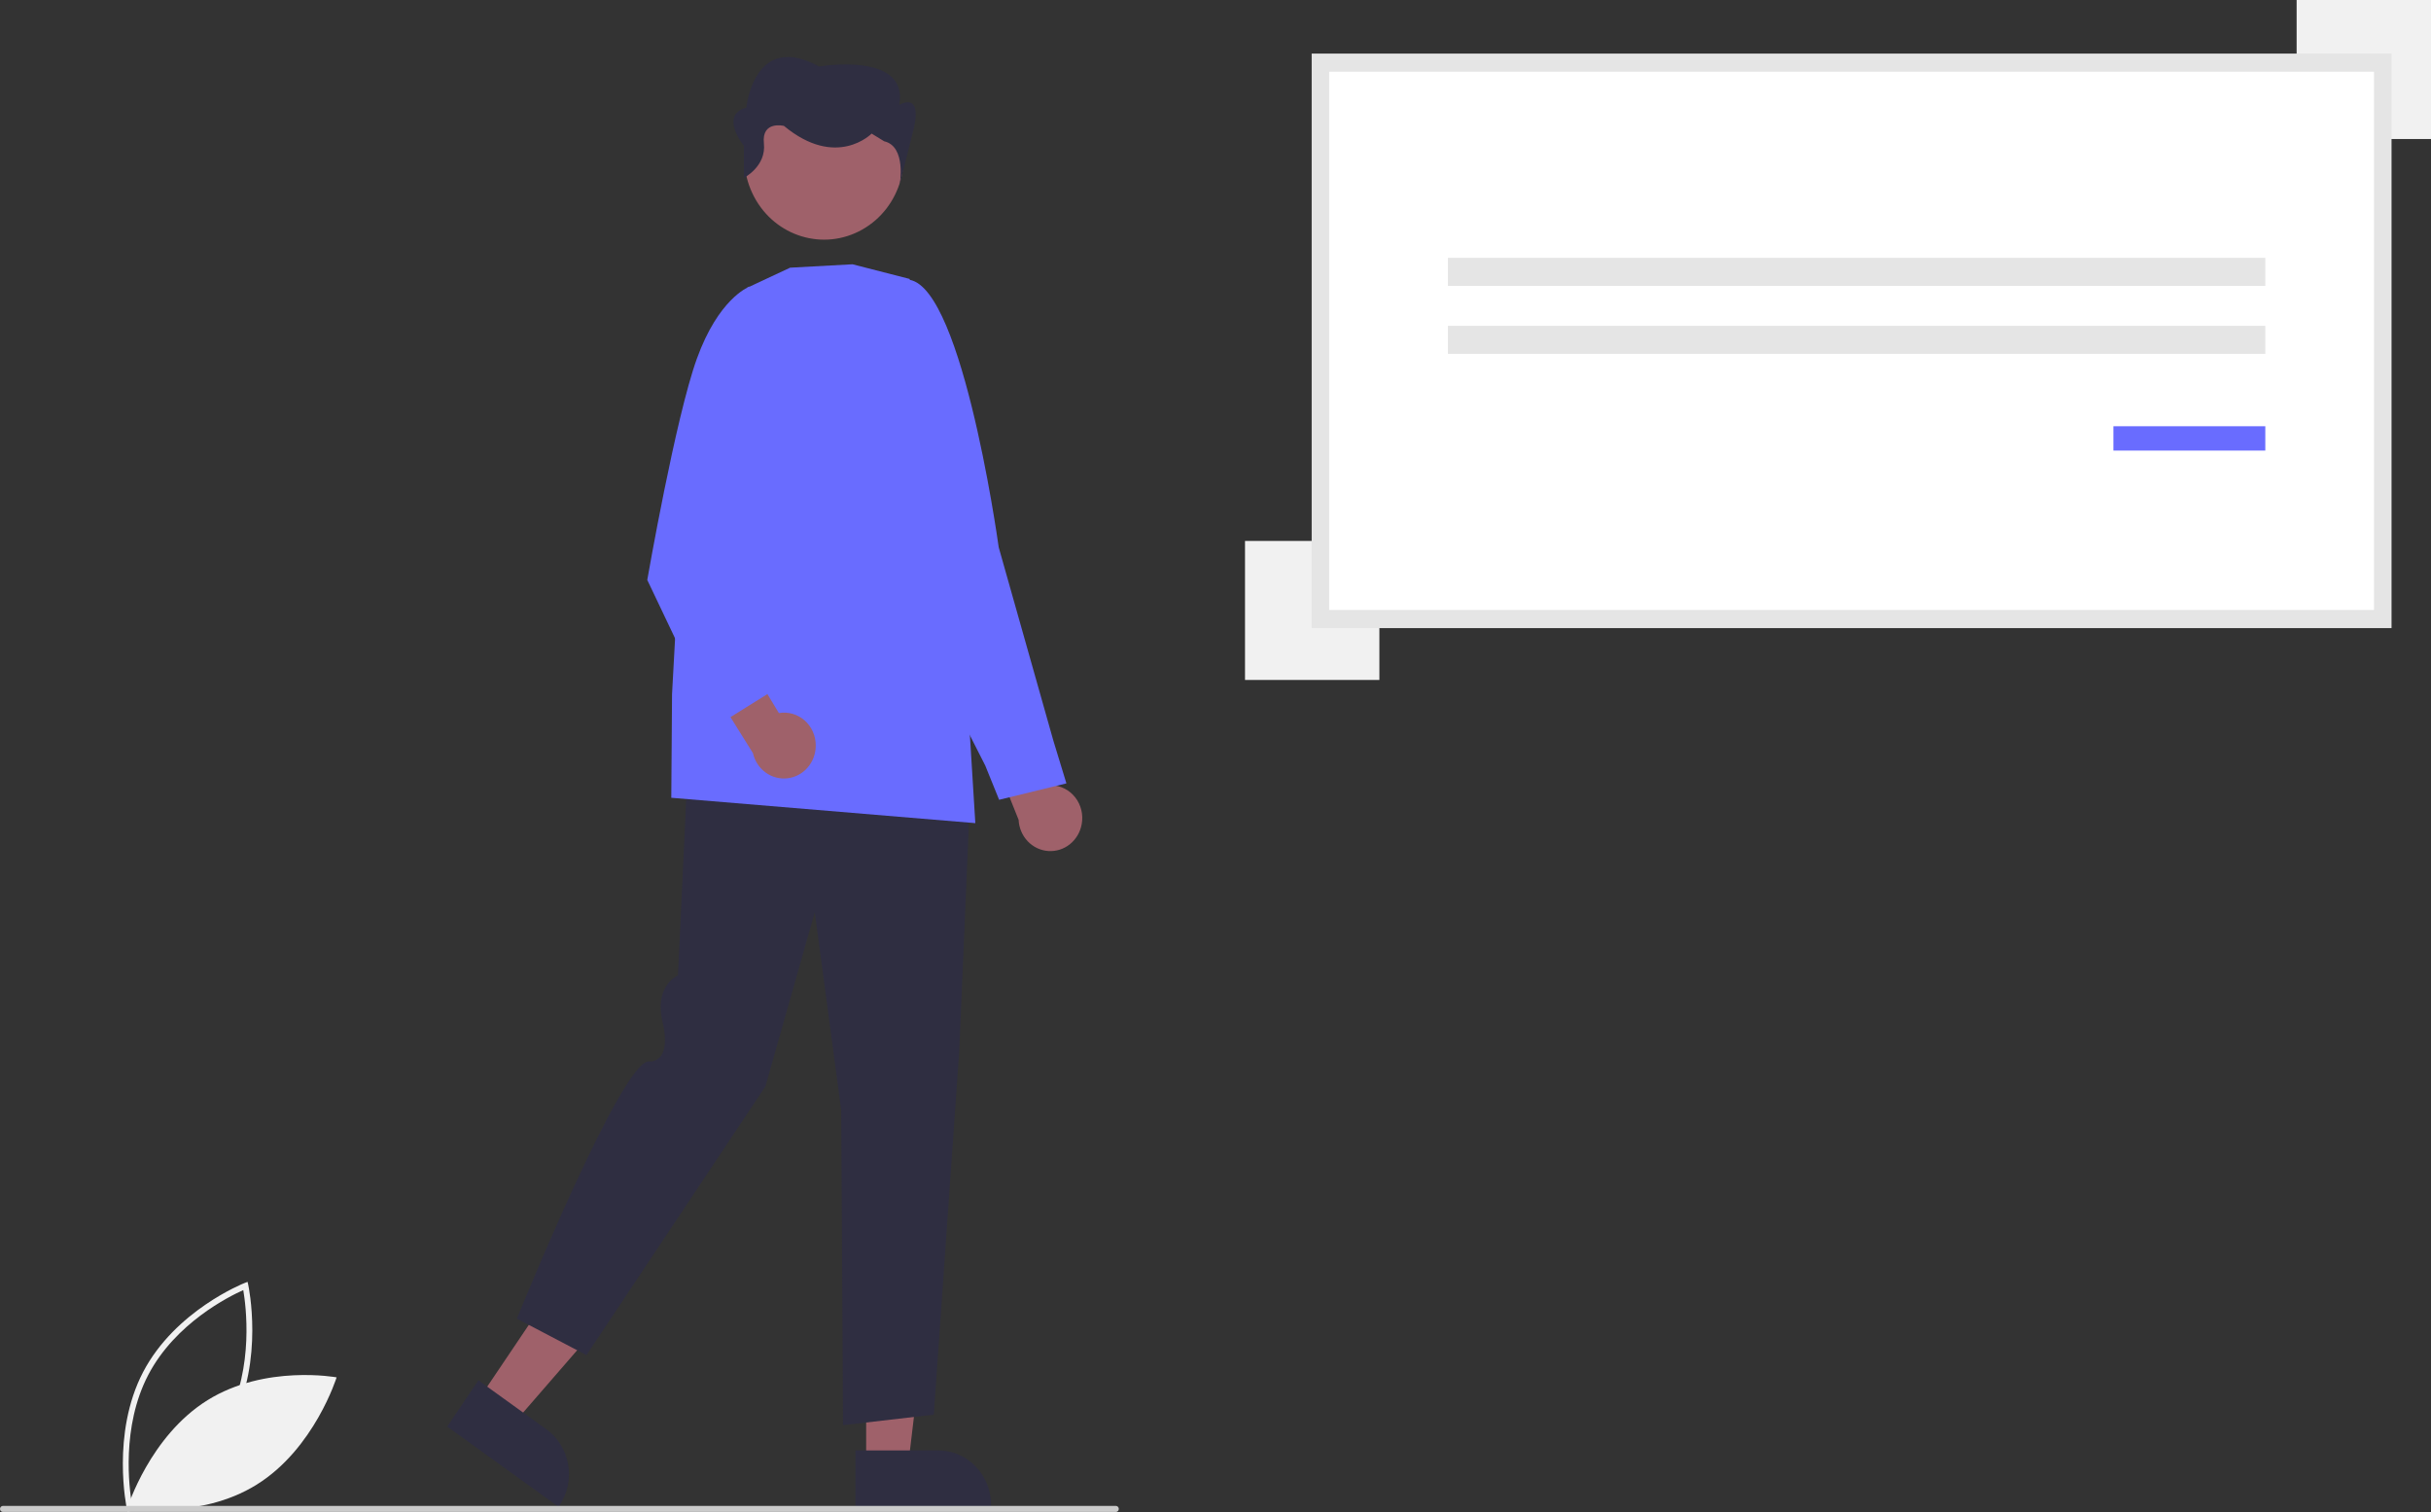 <svg width="463" height="288" viewBox="0 0 463 288" fill="none" xmlns="http://www.w3.org/2000/svg">
<rect x="0" y="0" width="463" height="288" fill="#333333" stroke="none"/>
<g clip-path="url(#clip0_30_1089)">
<path d="M24.157 287.356C24.126 287.215 21.13 273.083 27.248 261.345C33.365 249.608 46.424 244.432 46.556 244.381L47.152 244.149L47.293 244.793C47.324 244.934 50.32 259.066 44.202 270.804C38.085 282.541 25.026 287.717 24.894 287.768L24.297 288L24.157 287.356ZM46.334 245.719C43.718 246.884 33.394 251.978 28.227 261.892C23.06 271.806 24.619 283.53 25.116 286.43C27.731 285.268 38.05 280.181 43.222 270.257C48.39 260.344 46.831 248.62 46.334 245.719V245.719Z" fill="#F1F1F1"/>
<path d="M39.527 266.686C28.533 273.529 24.299 287.121 24.299 287.121C24.299 287.121 37.89 289.619 48.883 282.776C59.877 275.933 64.111 262.341 64.111 262.341C64.111 262.341 50.521 259.843 39.527 266.686Z" fill="#F1F1F1"/>
<path d="M206.015 156.988C206.183 156.093 206.158 155.17 205.944 154.286C205.73 153.401 205.331 152.576 204.775 151.868C204.219 151.16 203.52 150.587 202.727 150.189C201.934 149.791 201.066 149.578 200.185 149.565L195.094 136.319L186.559 137.556L194.002 156.157C194.078 157.691 194.696 159.142 195.737 160.236C196.778 161.33 198.171 161.991 199.652 162.093C201.133 162.195 202.598 161.732 203.771 160.791C204.944 159.85 205.742 158.497 206.015 156.988Z" fill="#9F616A"/>
<path d="M190.291 152.334L187.646 145.809L171.166 113.355L172.062 53.302L172.234 53.279C182.779 51.837 189.914 102.105 190.213 104.246L200.625 141.088L203.104 149.209L190.291 152.334Z" fill="#696CFF"/>
<path d="M164.969 278.964L172.981 278.964L176.793 246.989L164.967 246.99L164.969 278.964Z" fill="#9F616A"/>
<path d="M162.925 276.258L178.704 276.257H178.705C181.372 276.257 183.93 277.353 185.816 279.304C187.701 281.255 188.761 283.901 188.761 286.661V286.999L162.925 287L162.925 276.258Z" fill="#2F2E41"/>
<path d="M91.295 266.334L97.869 271.074L118.667 247.096L108.964 240.1L91.295 266.334Z" fill="#9F616A"/>
<path d="M91.114 262.905L104.06 272.238L104.061 272.239C106.249 273.816 107.741 276.228 108.21 278.945C108.679 281.661 108.086 284.459 106.562 286.722L106.375 287L85.178 271.718L91.114 262.905Z" fill="#2F2E41"/>
<path d="M160.565 271.449L160.219 211.466L155.177 173.75L145.777 206.918L145.759 206.945L111.696 258.107L98.442 251.159L98.515 250.98C99.325 248.987 118.411 202.174 123.542 202.174C123.99 202.207 124.438 202.126 124.85 201.939C125.261 201.752 125.622 201.464 125.902 201.101C127.408 199.021 126.181 194.607 126.169 194.562C124.7 188.262 128.393 186.117 129.128 185.758L131.106 143.512L131.311 143.526L184.938 147.418L182.688 200.237L177.849 269.442L177.682 269.461L160.565 271.449Z" fill="#2F2E41"/>
<path d="M185.757 156.779L185.525 156.76L127.851 151.95L127.994 132.207L130.816 80.658L130.832 80.623L142.328 54.802L150.477 50.985L162.367 50.337L162.396 50.345L173.246 53.126L184.533 136.954L185.757 156.779Z" fill="#696CFF"/>
<path d="M164.23 43.72C171.589 39.558 174.293 30.013 170.27 22.4C166.248 14.787 157.021 11.989 149.663 16.151C142.304 20.312 139.599 29.858 143.622 37.471C147.645 45.084 156.871 47.882 164.23 43.72Z" fill="#9F616A"/>
<path d="M141.675 33.879V27.758C141.675 27.758 136.904 21.944 142.152 20.48C142.152 20.48 143.583 5.835 155.989 12.669C155.989 12.669 173.165 9.74 171.257 19.992C171.257 19.992 175.551 17.316 174.119 24.15L171.351 35.158C171.351 35.158 172.688 27.886 168.394 26.91L166.008 25.445C166.008 25.445 159.328 32.28 149.309 23.981C149.309 23.981 145.015 22.921 145.492 27.314C145.969 31.707 141.675 33.879 141.675 33.879Z" fill="#2F2E41"/>
<path d="M155.365 142.036C155.375 141.124 155.191 140.221 154.827 139.391C154.463 138.56 153.927 137.822 153.257 137.229C152.588 136.636 151.8 136.202 150.951 135.958C150.102 135.714 149.211 135.665 148.342 135.815L141.036 123.73L132.854 126.532L143.403 143.449C143.744 144.944 144.603 146.256 145.817 147.139C147.032 148.022 148.517 148.414 149.991 148.239C151.465 148.065 152.827 147.337 153.817 146.194C154.808 145.051 155.359 143.571 155.365 142.036Z" fill="#9F616A"/>
<path d="M136.495 138.226L123.278 110.463L123.289 110.395C123.343 110.088 128.663 79.524 132.732 68.29C136.827 56.985 142.433 54.715 142.669 54.624L142.788 54.578L147.814 59.566L140.851 107.643L148.356 130.83L136.495 138.226Z" fill="#696CFF"/>
<path d="M463 0H437.408V26.477H463V0Z" fill="#F1F1F1"/>
<path d="M262.713 103.031H237.121V129.508H262.713V103.031Z" fill="#F1F1F1"/>
<path d="M251.485 117.905H453.817V11.934H251.485V117.905Z" fill="white"/>
<path d="M455.486 119.632H249.816V10.207H455.486V119.632ZM253.154 116.179H452.148V13.661H253.154V116.179Z" fill="#E5E5E5"/>
<path d="M431.443 49.107H275.771V54.448H431.443V49.107Z" fill="#E5E5E5"/>
<path d="M431.443 62.059H275.771V67.4H431.443V62.059Z" fill="#E5E5E5"/>
<path d="M431.442 81.184H402.512V85.819H431.442V81.184Z" fill="#696CFF"/>
<path d="M212.527 287.977H0.556C0.409 287.977 0.267 287.916 0.163 287.808C0.059 287.7 0 287.554 0 287.401C0 287.248 0.059 287.102 0.163 286.994C0.267 286.886 0.409 286.825 0.556 286.825H212.527C212.674 286.825 212.816 286.886 212.92 286.994C213.024 287.102 213.083 287.248 213.083 287.401C213.083 287.554 213.024 287.7 212.92 287.808C212.816 287.916 212.674 287.977 212.527 287.977Z" fill="#CBCBCB"/>
</g>
<defs>
<clipPath id="clip0_30_1089">
<rect width="463" height="288" fill="white"/>
</clipPath>
</defs>
</svg>
